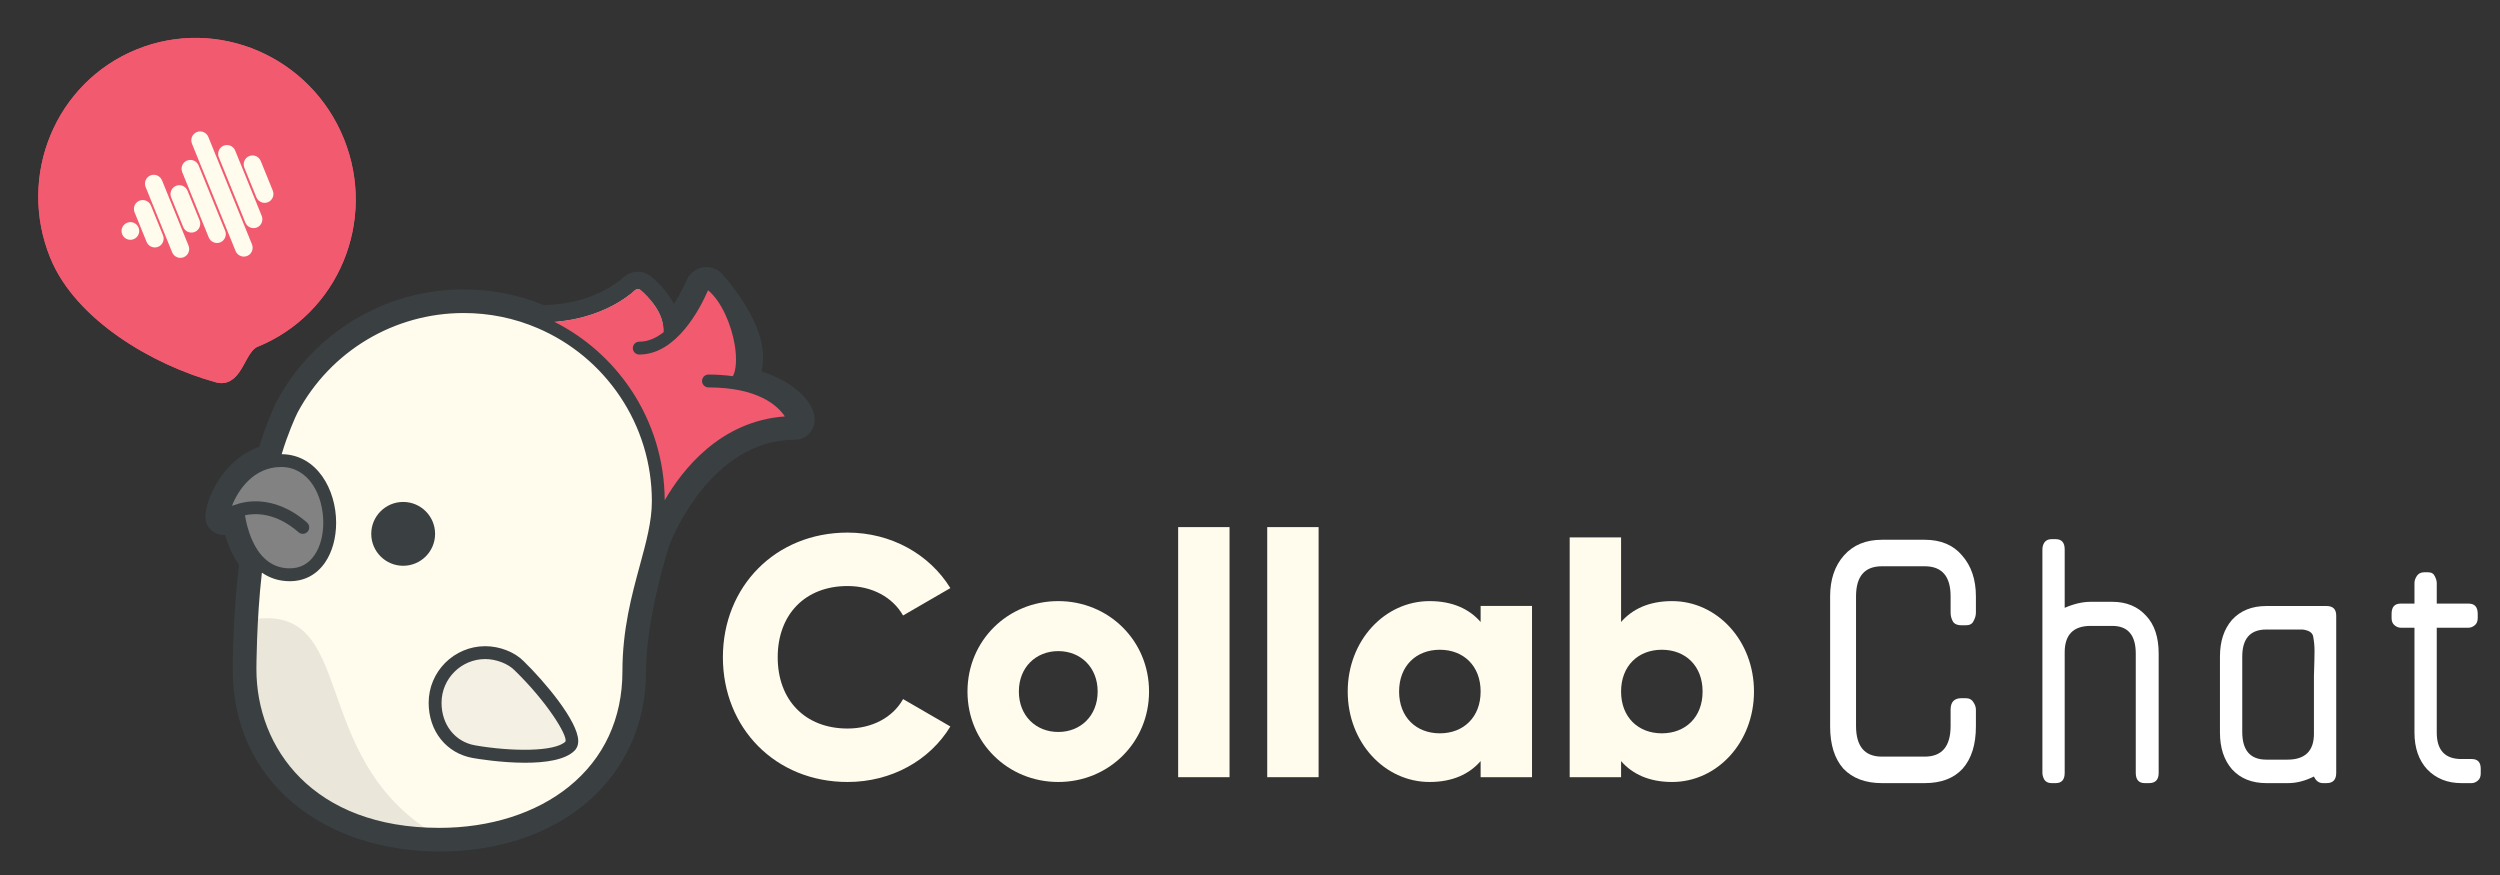 <svg width="160" height="56" viewBox="0 0 160 56" fill="none" xmlns="http://www.w3.org/2000/svg">
<rect x="0" y="0" width="160" height="56" fill="#333333" stroke="none"/>
<path d="M50.879 27.041C44.665 27.041 41.899 34.265 41.814 34.491C41.614 35.106 40.245 39.476 40.245 42.97C40.245 49.574 34.768 53.395 28.124 53.395C21.424 53.395 15.996 49.516 15.996 42.819C15.996 42.819 15.996 39.119 16.447 35.834C15.378 34.625 15.221 32.689 15.221 32.689C15.221 32.689 14.771 32.776 14.359 33.12C14.309 33.162 14.23 33.121 14.238 33.055C14.36 32.022 15.406 29.829 17.48 29.513C17.842 28.046 18.529 26.494 18.685 26.201C20.787 22.284 24.918 19.622 29.673 19.622C31.417 19.622 33.076 19.979 34.584 20.627C38.776 20.627 40.8 18.402 40.8 18.402C41.742 18.402 42.876 20.865 42.35 21.782C42.337 21.805 42.366 21.831 42.388 21.817C44.134 20.704 45.118 17.96 45.118 17.96C47.113 18.957 48.159 23.437 47.088 24.509C50.53 25.038 51.456 27.041 50.879 27.041Z" fill="#FFFCEE"/>
<path d="M27.823 53.389C21.262 53.276 15.996 49.418 15.996 42.82C15.996 42.82 15.941 41.873 16.096 39.645C22.956 38.567 19.584 48.399 27.823 53.389Z" fill="#EAE6DA"/>
<path d="M51.038 26.865C51.038 26.975 50.983 27.041 50.879 27.041C50.78 27.041 50.684 27.044 50.585 27.047C45.072 27.231 42.627 32.573 42.213 33.59C42.21 33.595 42.207 33.601 42.205 33.606C41.979 34.071 41.853 34.392 41.82 34.474C42.007 33.65 42.133 32.859 42.133 32.079C42.133 29.511 41.356 27.124 40.024 25.14C38.691 23.16 36.807 21.581 34.588 20.627C34.695 20.627 34.802 20.625 34.909 20.622C34.975 20.622 35.041 20.619 35.107 20.614C35.175 20.614 35.244 20.608 35.313 20.605C35.417 20.597 35.516 20.589 35.615 20.581C35.675 20.575 35.736 20.57 35.796 20.561C36.203 20.52 36.585 20.454 36.942 20.375C37.005 20.358 37.068 20.344 37.129 20.328C37.194 20.314 37.261 20.297 37.326 20.278C37.401 20.259 37.475 20.24 37.546 20.218C37.661 20.182 37.777 20.146 37.887 20.111C37.975 20.081 38.062 20.05 38.145 20.017C38.23 19.987 38.315 19.957 38.395 19.921C38.477 19.891 38.554 19.858 38.631 19.822C38.782 19.756 38.928 19.688 39.065 19.619C39.238 19.531 39.397 19.443 39.546 19.355C39.79 19.213 39.996 19.073 40.166 18.946C40.373 18.792 40.529 18.661 40.633 18.564C40.636 18.562 40.636 18.562 40.639 18.559C40.743 18.471 40.894 18.474 40.999 18.561C41.518 19.012 42.861 20.347 42.358 21.764C42.356 21.77 42.353 21.775 42.35 21.781C42.345 21.795 42.35 21.806 42.358 21.811C42.367 21.819 42.38 21.825 42.391 21.817C42.444 21.784 42.493 21.751 42.545 21.712C42.661 21.63 42.776 21.542 42.883 21.446C42.924 21.41 42.966 21.372 43.007 21.333C43.073 21.273 43.139 21.207 43.202 21.141C43.232 21.111 43.262 21.081 43.29 21.047C43.295 21.042 43.301 21.037 43.306 21.031C43.325 21.012 43.342 20.992 43.358 20.973C43.378 20.951 43.397 20.932 43.413 20.913C43.419 20.907 43.422 20.902 43.424 20.899C43.455 20.866 43.482 20.833 43.507 20.8C43.523 20.781 43.54 20.765 43.554 20.745C43.603 20.685 43.653 20.622 43.699 20.561C43.727 20.526 43.754 20.49 43.779 20.454C43.787 20.446 43.793 20.438 43.795 20.429C43.795 20.429 43.801 20.427 43.801 20.424C43.828 20.388 43.856 20.352 43.878 20.317C43.908 20.276 43.938 20.234 43.963 20.193C43.977 20.179 43.985 20.163 43.993 20.149C44.004 20.135 44.013 20.122 44.021 20.108C44.043 20.078 44.062 20.048 44.081 20.017C44.122 19.954 44.163 19.888 44.202 19.825C44.205 19.822 44.208 19.82 44.208 19.817C44.249 19.754 44.284 19.691 44.32 19.627C44.328 19.616 44.334 19.605 44.339 19.594C44.394 19.504 44.444 19.413 44.49 19.325C44.51 19.292 44.526 19.262 44.543 19.232C44.576 19.171 44.606 19.108 44.636 19.05C44.661 19.004 44.683 18.957 44.708 18.913C44.708 18.91 44.708 18.907 44.71 18.905C44.713 18.894 44.718 18.883 44.724 18.874C44.754 18.817 44.782 18.759 44.806 18.704C44.825 18.663 44.845 18.622 44.861 18.583C44.872 18.561 44.88 18.542 44.889 18.523C44.894 18.512 44.9 18.501 44.905 18.49C44.924 18.443 44.944 18.402 44.96 18.361C44.966 18.347 44.971 18.336 44.979 18.322C45.076 18.168 45.293 18.146 45.416 18.289C45.825 18.759 46.573 19.682 47.106 20.726C47.119 20.759 47.128 20.791 47.141 20.825C47.614 22.275 47.672 23.821 47.141 24.45C47.125 24.47 47.108 24.489 47.089 24.508C47.303 24.541 47.51 24.58 47.704 24.623C47.787 24.643 47.867 24.662 47.946 24.681C47.987 24.692 48.029 24.703 48.067 24.714C48.144 24.733 48.218 24.755 48.29 24.777C49.21 25.055 49.874 25.442 50.32 25.818C50.358 25.851 50.394 25.884 50.429 25.917C50.435 25.92 50.44 25.923 50.443 25.928C50.479 25.961 50.512 25.994 50.545 26.027C50.578 26.06 50.611 26.093 50.641 26.129C50.671 26.162 50.701 26.195 50.726 26.228C50.773 26.283 50.814 26.337 50.85 26.39C50.957 26.552 51.017 26.695 51.034 26.805C51.036 26.827 51.038 26.846 51.038 26.865Z" fill="#F25A70"/>
<path d="M17.991 29.476C15.579 29.476 14.367 31.941 14.238 33.056C14.23 33.123 14.307 33.163 14.359 33.12C14.772 32.778 15.223 32.688 15.223 32.688C15.223 32.688 15.555 36.785 18.545 36.785C22.199 36.785 21.867 29.476 17.991 29.476Z" fill="#828282"/>
<path d="M30.336 48.108C32.139 48.422 35.542 48.688 36.483 47.747C37.092 47.138 35.093 44.422 33.217 42.601C32.746 42.121 31.889 41.768 31.057 41.768C29.283 41.768 27.846 43.205 27.846 44.979C27.846 46.562 28.829 47.844 30.336 48.108Z" fill="#F4F1E4"/>
<path d="M48.736 23.768C49.153 22.102 48.302 19.936 46.245 17.568C45.984 17.267 45.606 17.095 45.21 17.095C44.66 17.095 44.165 17.421 43.948 17.926C43.83 18.202 43.543 18.826 43.131 19.457C42.714 18.67 42.097 18.061 41.715 17.731C41.465 17.515 41.145 17.396 40.816 17.396C40.474 17.396 40.146 17.523 39.893 17.753C39.447 18.16 37.783 19.466 34.8 19.526C33.174 18.86 31.451 18.523 29.673 18.523C24.667 18.523 20.086 21.266 17.717 25.681C17.566 25.965 16.995 27.237 16.59 28.604C14.51 29.307 13.316 31.498 13.147 32.926C13.108 33.258 13.213 33.592 13.434 33.841C13.657 34.092 13.977 34.236 14.313 34.236C14.345 34.236 14.377 34.234 14.408 34.231C14.582 34.829 14.859 35.524 15.298 36.148C14.902 39.338 14.897 42.672 14.897 42.819C14.897 46.348 16.264 49.338 18.849 51.467C21.22 53.419 24.514 54.493 28.124 54.493C35.908 54.493 41.344 49.755 41.344 42.97C41.344 39.655 42.66 35.448 42.851 34.856C43.045 34.354 45.558 28.14 50.879 28.14C51.543 28.14 52.082 27.638 52.133 26.972C52.218 25.867 50.965 24.483 48.736 23.768ZM36.419 50.339C34.312 52.044 31.366 52.983 28.123 52.983C20.032 52.983 16.41 47.879 16.41 42.82C16.41 42.786 16.415 39.659 16.761 36.649C17.245 36.985 17.832 37.197 18.544 37.197C19.486 37.197 20.268 36.781 20.808 35.994C21.262 35.33 21.513 34.427 21.513 33.452C21.513 31.337 20.291 29.092 18.028 29.067C18.394 27.821 18.92 26.638 19.049 26.395C21.154 22.472 25.225 20.034 29.674 20.034C31.325 20.034 32.922 20.361 34.423 21.006C36.558 21.923 38.376 23.432 39.679 25.37C41.013 27.357 41.719 29.676 41.719 32.079C41.719 33.362 41.362 34.673 40.949 36.191C40.427 38.11 39.835 40.286 39.835 42.971C39.835 45.982 38.654 48.53 36.419 50.339ZM19.65 33.444C17.43 31.502 15.414 32.171 15.098 32.294C15.047 32.306 14.96 32.329 14.847 32.371C15.248 31.34 16.245 29.888 17.991 29.888C19.762 29.888 20.689 31.681 20.689 33.452C20.689 34.263 20.49 35 20.128 35.528C19.744 36.088 19.211 36.373 18.545 36.373C17.488 36.373 16.681 35.771 16.147 34.586C15.869 33.97 15.737 33.345 15.677 32.979C16.25 32.848 17.598 32.744 19.107 34.064C19.185 34.133 19.282 34.166 19.378 34.166C19.493 34.166 19.607 34.119 19.689 34.026C19.838 33.855 19.821 33.594 19.65 33.444ZM40.633 18.565C40.685 18.518 40.75 18.494 40.815 18.494C40.88 18.494 40.944 18.517 40.997 18.563C41.455 18.959 42.552 20.044 42.461 21.266C42.003 21.627 41.484 21.867 40.913 21.867C40.685 21.867 40.501 22.051 40.501 22.279C40.501 22.506 40.685 22.691 40.913 22.691C43.29 22.691 44.803 19.76 45.315 18.578C46.181 19.288 46.816 20.801 47.025 22.088C47.166 22.954 47.115 23.699 46.902 24.076C46.431 24.011 45.917 23.971 45.342 23.971C45.115 23.971 44.93 24.155 44.93 24.383C44.93 24.61 45.115 24.795 45.342 24.795C48.527 24.795 49.777 25.972 50.232 26.651C46.102 26.947 43.675 30.052 42.542 32.015C42.529 29.471 41.777 27.016 40.363 24.911C39.12 23.063 37.438 21.583 35.468 20.59C38.416 20.359 40.12 19.033 40.633 18.565Z" fill="#3A4042"/>
<path d="M25.803 36.21C26.931 36.21 27.846 35.295 27.846 34.167C27.846 33.039 26.931 32.124 25.803 32.124C24.675 32.124 23.76 33.039 23.76 34.167C23.76 35.295 24.675 36.21 25.803 36.21Z" fill="#3A4042"/>
<path d="M33.611 48.816C32.074 48.816 30.552 48.564 30.265 48.513H30.265C28.572 48.217 27.434 46.797 27.434 44.979C27.434 42.981 29.059 41.356 31.058 41.356C31.979 41.356 32.942 41.732 33.511 42.313C34.853 43.615 36.998 46.16 37.007 47.417C37.009 47.737 36.882 47.932 36.775 48.039C36.171 48.643 34.885 48.816 33.611 48.816ZM30.407 47.702C32.725 48.106 35.523 48.125 36.192 47.456C36.33 47.062 35.004 44.909 32.93 42.897C32.513 42.472 31.746 42.18 31.058 42.18C29.514 42.18 28.259 43.436 28.259 44.979C28.258 46.383 29.122 47.477 30.407 47.702Z" fill="#3A4042"/>
<path d="M3.679 16.31C5.215 20.091 10.01 22.907 13.969 23.991C15.084 24.296 15.216 22.17 16.287 21.735C21.218 19.731 23.569 14.053 21.538 9.053C19.506 4.053 13.861 1.624 8.93 3.628C3.998 5.632 1.647 11.31 3.679 16.31Z" fill="#F25A70"/>
<path d="M3.679 16.31C5.215 20.091 10.01 22.907 13.969 23.991C15.084 24.296 15.216 22.17 16.287 21.735C21.218 19.731 23.569 14.053 21.538 9.053C19.506 4.053 13.861 1.624 8.93 3.628C3.998 5.632 1.647 11.31 3.679 16.31Z" fill="#F25A70"/>
<path d="M3.679 16.31C5.215 20.091 10.01 22.907 13.969 23.991C15.084 24.296 15.216 22.17 16.287 21.735C21.218 19.731 23.569 14.053 21.538 9.053C19.506 4.053 13.861 1.624 8.93 3.628C3.998 5.632 1.647 11.31 3.679 16.31Z" stroke="#F25A70"/>
<path d="M3.679 16.31C5.215 20.091 10.01 22.907 13.969 23.991C15.084 24.296 15.216 22.17 16.287 21.735C21.218 19.731 23.569 14.053 21.538 9.053C19.506 4.053 13.861 1.624 8.93 3.628C3.998 5.632 1.647 11.31 3.679 16.31Z" stroke="#F25A70"/>
<path fill-rule="evenodd" clip-rule="evenodd" d="M12.689 8.684C12.728 8.668 12.769 8.661 12.811 8.661C12.852 8.662 12.893 8.671 12.932 8.687C12.97 8.704 13.005 8.728 13.035 8.758C13.064 8.789 13.088 8.824 13.104 8.864L15.894 15.732C15.927 15.811 15.927 15.9 15.894 15.978C15.862 16.056 15.8 16.118 15.723 16.15C15.645 16.181 15.558 16.18 15.48 16.146C15.403 16.113 15.341 16.049 15.309 15.97L12.518 9.102C12.502 9.062 12.494 9.02 12.494 8.978C12.494 8.936 12.502 8.894 12.518 8.856C12.534 8.817 12.557 8.782 12.587 8.752C12.616 8.723 12.651 8.7 12.689 8.684ZM14.529 9.532C14.487 9.532 14.446 9.539 14.408 9.555C14.369 9.571 14.334 9.594 14.305 9.623C14.275 9.652 14.252 9.687 14.236 9.726C14.22 9.765 14.212 9.806 14.212 9.848C14.212 9.89 14.22 9.932 14.236 9.971L15.933 14.149C15.965 14.228 16.027 14.291 16.104 14.324C16.182 14.358 16.269 14.359 16.347 14.327C16.424 14.296 16.486 14.234 16.518 14.156C16.551 14.078 16.551 13.99 16.519 13.911L14.821 9.733C14.805 9.694 14.782 9.659 14.753 9.628C14.723 9.598 14.688 9.574 14.65 9.558C14.612 9.541 14.57 9.533 14.529 9.532ZM16.164 10.198C16.122 10.197 16.081 10.205 16.043 10.221C16.004 10.236 15.969 10.26 15.94 10.289C15.91 10.318 15.887 10.353 15.871 10.392C15.855 10.431 15.847 10.472 15.847 10.514C15.847 10.556 15.855 10.598 15.87 10.636L16.641 12.532C16.656 12.571 16.68 12.606 16.709 12.636C16.738 12.666 16.773 12.69 16.812 12.707C16.85 12.723 16.891 12.732 16.933 12.732C16.974 12.733 17.015 12.725 17.054 12.71C17.092 12.694 17.127 12.671 17.157 12.641C17.186 12.612 17.21 12.577 17.226 12.539C17.242 12.5 17.25 12.458 17.25 12.416C17.25 12.374 17.242 12.333 17.226 12.294L16.456 10.399C16.44 10.36 16.417 10.324 16.388 10.294C16.358 10.264 16.323 10.24 16.285 10.224C16.247 10.207 16.206 10.198 16.164 10.198ZM12.187 10.484C12.145 10.483 12.104 10.491 12.066 10.507C12.027 10.522 11.992 10.545 11.963 10.575C11.933 10.604 11.91 10.639 11.894 10.678C11.878 10.716 11.87 10.758 11.87 10.8C11.87 10.842 11.878 10.884 11.893 10.923L13.591 15.101C13.623 15.179 13.685 15.242 13.762 15.276C13.84 15.309 13.927 15.31 14.005 15.279C14.082 15.247 14.144 15.186 14.176 15.108C14.209 15.03 14.209 14.941 14.177 14.863L12.479 10.685C12.463 10.646 12.44 10.61 12.411 10.58C12.381 10.55 12.346 10.526 12.308 10.509C12.27 10.493 12.228 10.484 12.187 10.484ZM11.358 12.124C11.397 12.109 11.438 12.101 11.48 12.101C11.521 12.102 11.562 12.111 11.601 12.127C11.639 12.143 11.674 12.168 11.703 12.197C11.733 12.227 11.756 12.263 11.772 12.302L12.542 14.197C12.574 14.276 12.573 14.364 12.541 14.442C12.509 14.52 12.447 14.581 12.37 14.613C12.292 14.644 12.205 14.643 12.127 14.61C12.05 14.577 11.988 14.514 11.956 14.435L11.186 12.54C11.17 12.501 11.162 12.459 11.162 12.417C11.162 12.375 11.171 12.334 11.187 12.295C11.203 12.257 11.226 12.222 11.255 12.192C11.285 12.163 11.32 12.14 11.358 12.124ZM9.845 11.435C9.803 11.435 9.762 11.443 9.723 11.458C9.685 11.474 9.65 11.497 9.62 11.526C9.591 11.556 9.568 11.591 9.552 11.629C9.536 11.668 9.527 11.71 9.527 11.752C9.527 11.794 9.535 11.835 9.551 11.874L11.249 16.052C11.281 16.131 11.342 16.194 11.42 16.227C11.498 16.261 11.585 16.262 11.662 16.23C11.74 16.199 11.802 16.137 11.834 16.059C11.866 15.981 11.866 15.893 11.834 15.814L10.137 11.637C10.121 11.598 10.098 11.562 10.068 11.532C10.039 11.502 10.004 11.478 9.966 11.461C9.927 11.445 9.886 11.436 9.845 11.435ZM9.016 13.076C9.055 13.06 9.096 13.053 9.137 13.053C9.179 13.053 9.22 13.062 9.259 13.079C9.297 13.095 9.332 13.119 9.361 13.149C9.39 13.179 9.414 13.215 9.429 13.254L10.2 15.149C10.232 15.228 10.231 15.316 10.199 15.393C10.167 15.472 10.105 15.533 10.027 15.565C9.95 15.596 9.863 15.595 9.785 15.562C9.707 15.528 9.646 15.466 9.614 15.387L8.844 13.492C8.828 13.453 8.82 13.411 8.82 13.369C8.82 13.327 8.828 13.286 8.844 13.247C8.86 13.208 8.884 13.173 8.913 13.144C8.943 13.115 8.978 13.092 9.016 13.076ZM8.226 14.489C8.387 14.423 8.572 14.501 8.637 14.662C8.703 14.824 8.625 15.008 8.464 15.074C8.302 15.14 8.118 15.062 8.052 14.9C7.986 14.739 8.064 14.554 8.226 14.489Z" fill="#FFFCEE"/>
<path d="M12.689 8.684L12.784 8.916L12.783 8.916L12.689 8.684ZM12.932 8.687L12.832 8.917L12.832 8.917L12.932 8.687ZM13.035 8.758L13.214 8.584L13.214 8.584L13.035 8.758ZM13.104 8.864L12.872 8.958L12.872 8.958L13.104 8.864ZM15.894 15.732L16.126 15.638L15.894 15.732ZM15.309 15.97L15.54 15.876L15.309 15.97ZM12.518 9.102L12.749 9.007L12.749 9.007L12.518 9.102ZM12.518 8.856L12.749 8.951L12.749 8.951L12.518 8.856ZM12.587 8.752L12.41 8.576L12.41 8.576L12.587 8.752ZM14.408 9.555L14.502 9.787L14.502 9.787L14.408 9.555ZM14.529 9.532L14.526 9.782L14.526 9.782L14.529 9.532ZM14.305 9.623L14.481 9.8L14.481 9.8L14.305 9.623ZM14.212 9.848L14.462 9.849L14.462 9.849L14.212 9.848ZM14.236 9.971L14.467 9.877L14.467 9.877L14.236 9.971ZM15.933 14.149L16.165 14.055L16.165 14.055L15.933 14.149ZM16.104 14.324L16.203 14.095L16.203 14.095L16.104 14.324ZM16.519 13.911L16.287 14.005L16.519 13.911ZM14.821 9.733L14.59 9.827L14.59 9.827L14.821 9.733ZM14.753 9.628L14.932 9.454L14.932 9.454L14.753 9.628ZM14.65 9.558L14.749 9.328L14.749 9.328L14.65 9.558ZM16.043 10.221L16.137 10.453L16.137 10.453L16.043 10.221ZM15.871 10.392L16.102 10.488L16.102 10.488L15.871 10.392ZM15.847 10.514L15.597 10.513L15.597 10.513L15.847 10.514ZM15.87 10.636L16.102 10.542L16.102 10.542L15.87 10.636ZM16.641 12.532L16.872 12.438L16.641 12.532ZM16.812 12.707L16.713 12.936L16.713 12.936L16.812 12.707ZM16.933 12.732L16.936 12.482L16.936 12.482L16.933 12.732ZM17.157 12.641L16.98 12.464L16.98 12.464L17.157 12.641ZM17.226 12.539L17.457 12.634L17.457 12.634L17.226 12.539ZM17.25 12.416L17.5 12.417L17.25 12.416ZM17.226 12.294L16.994 12.388L17.226 12.294ZM16.456 10.399L16.224 10.493L16.224 10.493L16.456 10.399ZM16.388 10.294L16.209 10.469L16.209 10.469L16.388 10.294ZM12.066 10.507L12.16 10.738L12.16 10.738L12.066 10.507ZM12.187 10.484L12.184 10.734L12.184 10.734L12.187 10.484ZM11.87 10.8L11.62 10.8L11.62 10.8L11.87 10.8ZM11.893 10.923L12.125 10.829L12.125 10.829L11.893 10.923ZM13.591 15.101L13.359 15.195L13.591 15.101ZM14.176 15.108L14.407 15.203L14.407 15.203L14.176 15.108ZM14.177 14.863L13.945 14.957L14.177 14.863ZM12.479 10.685L12.247 10.779L12.247 10.779L12.479 10.685ZM12.411 10.58L12.589 10.405L12.589 10.405L12.411 10.58ZM11.358 12.124L11.453 12.356L11.452 12.356L11.358 12.124ZM11.601 12.127L11.699 11.897L11.699 11.897L11.601 12.127ZM11.772 12.302L11.54 12.396L11.54 12.396L11.772 12.302ZM12.542 14.197L12.773 14.103L12.773 14.103L12.542 14.197ZM12.541 14.442L12.31 14.346L12.31 14.346L12.541 14.442ZM11.956 14.435L12.188 14.341L12.188 14.341L11.956 14.435ZM11.186 12.54L11.418 12.446L11.418 12.446L11.186 12.54ZM11.162 12.417L10.912 12.417L10.912 12.417L11.162 12.417ZM11.187 12.295L11.418 12.391L11.418 12.391L11.187 12.295ZM9.723 11.458L9.817 11.69L9.817 11.69L9.723 11.458ZM9.845 11.435L9.842 11.685L9.842 11.685L9.845 11.435ZM9.552 11.629L9.321 11.534L9.321 11.534L9.552 11.629ZM9.551 11.874L9.783 11.78L9.783 11.78L9.551 11.874ZM11.249 16.052L11.48 15.958L11.249 16.052ZM11.42 16.227L11.519 15.998L11.519 15.998L11.42 16.227ZM11.834 16.059L11.603 15.964L11.603 15.964L11.834 16.059ZM10.137 11.637L9.905 11.731L9.905 11.731L10.137 11.637ZM10.068 11.532L9.889 11.707L9.889 11.707L10.068 11.532ZM9.137 13.053L9.135 13.303L9.135 13.303L9.137 13.053ZM9.016 13.076L9.11 13.307L9.11 13.308L9.016 13.076ZM9.259 13.079L9.16 13.308L9.16 13.308L9.259 13.079ZM9.429 13.254L9.198 13.348L9.198 13.348L9.429 13.254ZM10.2 15.149L10.431 15.055L10.2 15.149ZM10.199 15.393L9.968 15.298L9.968 15.298L10.199 15.393ZM9.785 15.562L9.884 15.332L9.884 15.332L9.785 15.562ZM9.614 15.387L9.846 15.293L9.614 15.387ZM8.844 13.492L9.076 13.397L9.076 13.398L8.844 13.492ZM8.82 13.369L8.57 13.368L8.57 13.368L8.82 13.369ZM8.913 13.144L9.09 13.321L9.09 13.321L8.913 13.144ZM8.226 14.489L8.32 14.72L8.226 14.489ZM8.052 14.9L7.82 14.995L7.82 14.995L8.052 14.9ZM12.807 8.911C12.799 8.911 12.791 8.913 12.784 8.916L12.595 8.452C12.665 8.424 12.739 8.41 12.814 8.411L12.807 8.911ZM12.832 8.917C12.824 8.913 12.816 8.911 12.807 8.911L12.814 8.411C12.889 8.412 12.963 8.428 13.031 8.458L12.832 8.917ZM12.856 8.933C12.849 8.926 12.841 8.92 12.832 8.917L13.031 8.458C13.1 8.488 13.162 8.531 13.214 8.584L12.856 8.933ZM12.872 8.958C12.868 8.948 12.863 8.94 12.856 8.933L13.214 8.584C13.266 8.638 13.307 8.701 13.335 8.77L12.872 8.958ZM15.663 15.826L12.872 8.958L13.335 8.77L16.126 15.638L15.663 15.826ZM15.663 15.883C15.67 15.866 15.671 15.845 15.663 15.826L16.126 15.638C16.182 15.777 16.183 15.934 16.126 16.073L15.663 15.883ZM15.629 15.918C15.643 15.912 15.656 15.9 15.663 15.883L16.126 16.073C16.068 16.213 15.957 16.324 15.817 16.381L15.629 15.918ZM15.58 15.917C15.597 15.924 15.614 15.924 15.629 15.918L15.817 16.381C15.676 16.439 15.519 16.436 15.381 16.376L15.58 15.917ZM15.54 15.876C15.548 15.895 15.563 15.91 15.58 15.917L15.381 16.376C15.242 16.316 15.134 16.203 15.077 16.064L15.54 15.876ZM12.749 9.007L15.54 15.876L15.077 16.064L12.286 9.196L12.749 9.007ZM12.744 8.978C12.744 8.988 12.746 8.998 12.749 9.007L12.286 9.196C12.258 9.127 12.244 9.053 12.244 8.978L12.744 8.978ZM12.749 8.951C12.746 8.959 12.744 8.968 12.744 8.978L12.244 8.978C12.244 8.904 12.258 8.83 12.287 8.761L12.749 8.951ZM12.763 8.929C12.758 8.935 12.753 8.942 12.749 8.951L12.287 8.761C12.315 8.691 12.357 8.629 12.41 8.576L12.763 8.929ZM12.783 8.916C12.776 8.919 12.769 8.923 12.763 8.929L12.41 8.576C12.463 8.523 12.526 8.481 12.595 8.452L12.783 8.916ZM14.313 9.323C14.383 9.295 14.457 9.281 14.532 9.282L14.526 9.782C14.518 9.782 14.509 9.783 14.502 9.787L14.313 9.323ZM14.128 9.446C14.181 9.393 14.244 9.351 14.314 9.323L14.502 9.787C14.494 9.79 14.487 9.794 14.481 9.8L14.128 9.446ZM14.005 9.631C14.034 9.562 14.075 9.499 14.128 9.446L14.481 9.8C14.475 9.806 14.47 9.813 14.467 9.822L14.005 9.631ZM13.962 9.848C13.962 9.773 13.976 9.7 14.005 9.631L14.467 9.822C14.464 9.83 14.462 9.839 14.462 9.849L13.962 9.848ZM14.004 10.065C13.976 9.996 13.962 9.922 13.962 9.848L14.462 9.849C14.462 9.858 14.464 9.868 14.467 9.877L14.004 10.065ZM15.702 14.243L14.004 10.065L14.467 9.877L16.165 14.055L15.702 14.243ZM16.005 14.554C15.867 14.494 15.758 14.382 15.702 14.243L16.165 14.055C16.172 14.073 16.186 14.087 16.203 14.095L16.005 14.554ZM16.441 14.559C16.301 14.616 16.144 14.614 16.005 14.554L16.203 14.095C16.22 14.102 16.238 14.102 16.253 14.095L16.441 14.559ZM16.749 14.251C16.692 14.391 16.581 14.502 16.441 14.559L16.253 14.095C16.268 14.089 16.28 14.077 16.287 14.06L16.749 14.251ZM16.75 13.817C16.807 13.956 16.807 14.112 16.749 14.251L16.287 14.06C16.294 14.044 16.295 14.024 16.287 14.005L16.75 13.817ZM15.053 9.639L16.75 13.817L16.287 14.005L14.59 9.827L15.053 9.639ZM14.932 9.454C14.984 9.507 15.025 9.57 15.053 9.639L14.59 9.827C14.586 9.818 14.581 9.81 14.574 9.803L14.932 9.454ZM14.749 9.328C14.818 9.358 14.88 9.401 14.932 9.454L14.574 9.803C14.567 9.796 14.559 9.791 14.551 9.787L14.749 9.328ZM14.532 9.282C14.607 9.283 14.681 9.299 14.749 9.328L14.551 9.787C14.543 9.784 14.534 9.782 14.526 9.782L14.532 9.282ZM15.949 9.989C16.018 9.961 16.092 9.947 16.167 9.948L16.161 10.448C16.153 10.448 16.145 10.449 16.137 10.453L15.949 9.989ZM15.763 10.112C15.816 10.059 15.879 10.017 15.949 9.989L16.137 10.453C16.129 10.456 16.122 10.46 16.116 10.466L15.763 10.112ZM15.64 10.296C15.669 10.227 15.71 10.165 15.763 10.112L16.116 10.466C16.11 10.472 16.105 10.479 16.102 10.488L15.64 10.296ZM15.597 10.513C15.597 10.439 15.611 10.365 15.64 10.296L16.102 10.488C16.099 10.496 16.097 10.505 16.097 10.514L15.597 10.513ZM15.639 10.731C15.611 10.662 15.597 10.588 15.597 10.513L16.097 10.514C16.097 10.524 16.098 10.533 16.102 10.542L15.639 10.731ZM16.409 12.626L15.639 10.731L16.102 10.542L16.872 12.438L16.409 12.626ZM16.53 12.811C16.478 12.758 16.437 12.695 16.409 12.626L16.872 12.438C16.876 12.447 16.881 12.455 16.888 12.461L16.53 12.811ZM16.713 12.936C16.644 12.907 16.582 12.864 16.53 12.811L16.888 12.461C16.894 12.468 16.902 12.473 16.91 12.477L16.713 12.936ZM16.93 12.982C16.855 12.982 16.781 12.966 16.713 12.936L16.91 12.477C16.919 12.481 16.927 12.482 16.936 12.482L16.93 12.982ZM17.148 12.941C17.079 12.969 17.005 12.983 16.93 12.982L16.936 12.482C16.944 12.482 16.952 12.481 16.96 12.478L17.148 12.941ZM17.333 12.819C17.28 12.871 17.217 12.913 17.148 12.941L16.96 12.478C16.967 12.475 16.974 12.47 16.98 12.464L17.333 12.819ZM17.457 12.634C17.428 12.703 17.386 12.766 17.333 12.819L16.98 12.464C16.986 12.458 16.991 12.451 16.995 12.443L17.457 12.634ZM17.5 12.417C17.5 12.492 17.485 12.565 17.457 12.634L16.995 12.443C16.998 12.434 17 12.425 17 12.416L17.5 12.417ZM17.458 12.2C17.486 12.269 17.5 12.342 17.5 12.417L17 12.416C17 12.406 16.998 12.397 16.994 12.388L17.458 12.2ZM16.688 10.305L17.458 12.2L16.994 12.388L16.224 10.493L16.688 10.305ZM16.566 10.119C16.619 10.173 16.66 10.236 16.688 10.305L16.224 10.493C16.221 10.484 16.215 10.476 16.209 10.469L16.566 10.119ZM16.384 9.994C16.452 10.024 16.514 10.066 16.566 10.119L16.209 10.469C16.202 10.462 16.195 10.457 16.186 10.453L16.384 9.994ZM16.167 9.948C16.241 9.949 16.315 9.965 16.384 9.994L16.186 10.453C16.178 10.45 16.169 10.448 16.161 10.448L16.167 9.948ZM11.971 10.275C12.041 10.247 12.115 10.233 12.19 10.234L12.184 10.734C12.175 10.734 12.167 10.735 12.16 10.738L11.971 10.275ZM11.786 10.398C11.839 10.345 11.902 10.303 11.971 10.275L12.16 10.738C12.152 10.741 12.145 10.746 12.139 10.752L11.786 10.398ZM11.663 10.582C11.691 10.513 11.733 10.45 11.786 10.398L12.139 10.752C12.133 10.758 12.128 10.765 12.125 10.773L11.663 10.582ZM11.62 10.8C11.62 10.725 11.634 10.651 11.663 10.582L12.125 10.773C12.121 10.782 12.12 10.791 12.12 10.8L11.62 10.8ZM11.662 11.017C11.634 10.948 11.62 10.874 11.62 10.8L12.12 10.8C12.12 10.81 12.121 10.819 12.125 10.829L11.662 11.017ZM13.359 15.195L11.662 11.017L12.125 10.829L13.823 15.006L13.359 15.195ZM13.663 15.505C13.525 15.446 13.416 15.334 13.359 15.195L13.823 15.006C13.83 15.025 13.844 15.039 13.861 15.046L13.663 15.505ZM14.099 15.51C13.959 15.567 13.802 15.565 13.663 15.505L13.861 15.046C13.878 15.053 13.895 15.053 13.911 15.047L14.099 15.51ZM14.407 15.203C14.35 15.342 14.239 15.453 14.099 15.51L13.911 15.047C13.925 15.041 13.938 15.029 13.945 15.012L14.407 15.203ZM14.408 14.768C14.465 14.908 14.465 15.064 14.407 15.203L13.945 15.012C13.952 14.995 13.953 14.975 13.945 14.957L14.408 14.768ZM12.711 10.591L14.408 14.768L13.945 14.957L12.247 10.779L12.711 10.591ZM12.589 10.405C12.642 10.459 12.683 10.522 12.711 10.591L12.247 10.779C12.244 10.77 12.238 10.762 12.232 10.755L12.589 10.405ZM12.407 10.28C12.475 10.309 12.537 10.352 12.589 10.405L12.232 10.755C12.225 10.748 12.217 10.743 12.209 10.739L12.407 10.28ZM12.19 10.234C12.264 10.235 12.338 10.25 12.407 10.28L12.209 10.739C12.201 10.736 12.192 10.734 12.184 10.734L12.19 10.234ZM11.477 12.351C11.468 12.351 11.46 12.353 11.453 12.356L11.264 11.893C11.334 11.864 11.408 11.851 11.482 11.851L11.477 12.351ZM11.502 12.357C11.494 12.353 11.485 12.351 11.477 12.351L11.482 11.851C11.557 11.852 11.631 11.868 11.699 11.897L11.502 12.357ZM11.524 12.372C11.518 12.366 11.51 12.36 11.502 12.357L11.699 11.897C11.768 11.927 11.83 11.97 11.882 12.023L11.524 12.372ZM11.54 12.396C11.536 12.387 11.531 12.379 11.524 12.372L11.882 12.023C11.934 12.076 11.975 12.139 12.003 12.208L11.54 12.396ZM12.31 14.291L11.54 12.396L12.003 12.208L12.773 14.103L12.31 14.291ZM12.31 14.346C12.317 14.329 12.318 14.31 12.31 14.291L12.773 14.103C12.83 14.242 12.83 14.398 12.772 14.537L12.31 14.346ZM12.275 14.381C12.291 14.375 12.303 14.363 12.31 14.346L12.772 14.537C12.714 14.677 12.604 14.787 12.464 14.844L12.275 14.381ZM12.226 14.38C12.242 14.387 12.26 14.387 12.275 14.381L12.464 14.844C12.324 14.901 12.167 14.899 12.028 14.84L12.226 14.38ZM12.188 14.341C12.195 14.359 12.209 14.373 12.226 14.38L12.028 14.84C11.89 14.78 11.781 14.668 11.725 14.529L12.188 14.341ZM11.418 12.446L12.188 14.341L11.725 14.529L10.954 12.634L11.418 12.446ZM11.412 12.418C11.412 12.427 11.414 12.437 11.418 12.446L10.954 12.634C10.927 12.565 10.912 12.491 10.912 12.417L11.412 12.418ZM11.418 12.391C11.414 12.399 11.412 12.408 11.412 12.418L10.912 12.417C10.912 12.342 10.927 12.268 10.956 12.2L11.418 12.391ZM11.432 12.37C11.426 12.376 11.421 12.383 11.418 12.391L10.956 12.2C10.984 12.131 11.026 12.068 11.079 12.015L11.432 12.37ZM11.452 12.356C11.445 12.359 11.438 12.364 11.432 12.37L11.079 12.015C11.132 11.963 11.195 11.921 11.264 11.893L11.452 12.356ZM9.629 11.227C9.699 11.198 9.773 11.184 9.848 11.185L9.842 11.685C9.833 11.685 9.825 11.687 9.817 11.69L9.629 11.227ZM9.444 11.349C9.497 11.297 9.56 11.255 9.629 11.227L9.817 11.69C9.81 11.693 9.803 11.697 9.797 11.704L9.444 11.349ZM9.321 11.534C9.349 11.465 9.391 11.402 9.444 11.349L9.797 11.704C9.791 11.709 9.786 11.717 9.783 11.725L9.321 11.534ZM9.277 11.751C9.277 11.677 9.292 11.603 9.321 11.534L9.783 11.725C9.779 11.733 9.777 11.742 9.777 11.752L9.277 11.751ZM9.32 11.969C9.292 11.9 9.277 11.826 9.277 11.751L9.777 11.752C9.777 11.762 9.779 11.771 9.783 11.78L9.32 11.969ZM11.017 16.146L9.32 11.969L9.783 11.78L11.48 15.958L11.017 16.146ZM11.321 16.457C11.183 16.398 11.074 16.285 11.017 16.146L11.48 15.958C11.488 15.977 11.502 15.991 11.519 15.998L11.321 16.457ZM11.757 16.462C11.616 16.519 11.46 16.517 11.321 16.457L11.519 15.998C11.536 16.005 11.553 16.005 11.568 15.999L11.757 16.462ZM12.065 16.155C12.008 16.294 11.897 16.405 11.757 16.462L11.568 15.999C11.583 15.993 11.596 15.98 11.603 15.964L12.065 16.155ZM12.066 15.72C12.123 15.859 12.123 16.016 12.065 16.155L11.603 15.964C11.61 15.947 11.61 15.927 11.603 15.908L12.066 15.72ZM10.368 11.542L12.066 15.72L11.603 15.908L9.905 11.731L10.368 11.542ZM10.247 11.357C10.299 11.411 10.341 11.473 10.368 11.543L9.905 11.731C9.902 11.722 9.896 11.713 9.889 11.707L10.247 11.357ZM10.065 11.232C10.133 11.261 10.195 11.304 10.247 11.357L9.889 11.707C9.883 11.7 9.875 11.694 9.867 11.691L10.065 11.232ZM9.848 11.185C9.922 11.186 9.996 11.202 10.065 11.232L9.867 11.691C9.859 11.687 9.85 11.685 9.842 11.685L9.848 11.185ZM9.135 13.303C9.126 13.303 9.118 13.305 9.11 13.307L8.922 12.844C8.991 12.816 9.065 12.802 9.14 12.803L9.135 13.303ZM9.16 13.308C9.152 13.305 9.143 13.303 9.135 13.303L9.14 12.803C9.215 12.804 9.289 12.82 9.357 12.849L9.16 13.308ZM9.182 13.324C9.176 13.317 9.168 13.312 9.16 13.308L9.357 12.849C9.426 12.879 9.488 12.921 9.54 12.974L9.182 13.324ZM9.198 13.348C9.194 13.339 9.189 13.331 9.182 13.324L9.54 12.974C9.592 13.028 9.633 13.091 9.661 13.16L9.198 13.348ZM9.968 15.243L9.198 13.348L9.661 13.159L10.431 15.055L9.968 15.243ZM9.968 15.298C9.975 15.281 9.975 15.261 9.968 15.243L10.431 15.055C10.488 15.194 10.488 15.35 10.43 15.489L9.968 15.298ZM9.933 15.333C9.948 15.327 9.961 15.314 9.968 15.298L10.43 15.489C10.372 15.629 10.261 15.739 10.121 15.796L9.933 15.333ZM9.884 15.332C9.9 15.339 9.918 15.339 9.933 15.333L10.121 15.796C9.981 15.853 9.825 15.851 9.686 15.791L9.884 15.332ZM9.846 15.293C9.853 15.311 9.867 15.325 9.884 15.332L9.686 15.791C9.548 15.732 9.439 15.62 9.382 15.481L9.846 15.293ZM9.076 13.398L9.846 15.293L9.382 15.481L8.612 13.586L9.076 13.398ZM9.07 13.37C9.07 13.379 9.072 13.389 9.076 13.397L8.612 13.586C8.584 13.517 8.57 13.443 8.57 13.368L9.07 13.37ZM9.075 13.343C9.072 13.351 9.07 13.36 9.07 13.37L8.57 13.368C8.57 13.294 8.585 13.22 8.613 13.151L9.075 13.343ZM9.09 13.321C9.084 13.327 9.079 13.334 9.075 13.343L8.613 13.151C8.642 13.082 8.684 13.02 8.737 12.967L9.09 13.321ZM9.11 13.308C9.103 13.311 9.096 13.315 9.09 13.321L8.737 12.967C8.79 12.914 8.853 12.873 8.922 12.844L9.11 13.308ZM8.406 14.757C8.392 14.723 8.354 14.707 8.32 14.72L8.132 14.257C8.421 14.139 8.751 14.279 8.869 14.568L8.406 14.757ZM8.37 14.843C8.403 14.829 8.42 14.79 8.406 14.757L8.869 14.568C8.987 14.858 8.847 15.188 8.558 15.306L8.37 14.843ZM8.284 14.806C8.297 14.84 8.336 14.856 8.37 14.843L8.558 15.306C8.268 15.424 7.938 15.284 7.82 14.995L8.284 14.806ZM8.32 14.72C8.286 14.734 8.27 14.773 8.284 14.806L7.82 14.995C7.703 14.705 7.842 14.375 8.132 14.257L8.32 14.72Z" fill="#FFFCEE"/>
<path d="M46.265 42.066C46.265 37.55 49.62 34.086 54.245 34.086C57.03 34.086 59.485 35.467 60.823 37.638L57.797 39.391C57.117 38.207 55.802 37.506 54.245 37.506C51.527 37.506 49.773 39.326 49.773 42.066C49.773 44.807 51.527 46.626 54.245 46.626C55.802 46.626 57.139 45.925 57.797 44.741L60.823 46.495C59.507 48.665 57.052 50.047 54.245 50.047C49.62 50.047 46.265 46.583 46.265 42.066Z" fill="#FFFCEE"/>
<path d="M61.919 44.258C61.919 40.992 64.506 38.471 67.729 38.471C70.951 38.471 73.539 40.992 73.539 44.258C73.539 47.525 70.951 50.047 67.729 50.047C64.506 50.047 61.919 47.525 61.919 44.258ZM70.25 44.258C70.25 42.702 69.154 41.671 67.729 41.671C66.304 41.671 65.207 42.702 65.207 44.258C65.207 45.815 66.304 46.846 67.729 46.846C69.154 46.846 70.25 45.815 70.25 44.258Z" fill="#FFFCEE"/>
<path d="M75.402 33.735H78.69V49.74H75.402V33.735Z" fill="#FFFCEE"/>
<path d="M81.102 33.735H84.39V49.74H81.102V33.735Z" fill="#FFFCEE"/>
<path d="M98.049 38.778V49.739H94.76V48.709C94.037 49.542 92.962 50.047 91.493 50.047C88.621 50.047 86.254 47.525 86.254 44.258C86.254 40.992 88.621 38.471 91.493 38.471C92.962 38.471 94.037 38.975 94.76 39.808V38.778H98.049ZM94.76 44.258C94.76 42.614 93.664 41.584 92.151 41.584C90.638 41.584 89.542 42.614 89.542 44.258C89.542 45.903 90.638 46.933 92.151 46.933C93.664 46.933 94.76 45.903 94.76 44.258Z" fill="#FFFCEE"/>
<path d="M112.255 44.258C112.255 47.525 109.887 50.047 107.015 50.047C105.546 50.047 104.472 49.542 103.749 48.709V49.739H100.46V34.392H103.749V39.808C104.472 38.975 105.546 38.471 107.015 38.471C109.887 38.471 112.255 40.992 112.255 44.258ZM108.966 44.258C108.966 42.614 107.87 41.584 106.357 41.584C104.845 41.584 103.749 42.614 103.749 44.258C103.749 45.903 104.845 46.933 106.357 46.933C107.87 46.933 108.966 45.903 108.966 44.258Z" fill="#FFFCEE"/>
<path d="M123.181 50.12H120.443C119.39 50.12 118.567 49.812 117.976 49.195C117.41 48.553 117.128 47.653 117.128 46.496V38.169C117.128 37.089 117.423 36.215 118.014 35.547C118.606 34.879 119.415 34.545 120.443 34.545H123.181C124.209 34.545 125.006 34.879 125.571 35.547C126.162 36.215 126.458 37.089 126.458 38.169V39.21C126.458 39.389 126.406 39.569 126.304 39.749C126.227 39.929 126.059 40.019 125.802 40.019H125.533C125.276 40.019 125.096 39.942 124.993 39.788C124.89 39.608 124.839 39.415 124.839 39.21V38.169C124.839 36.883 124.286 36.241 123.181 36.241H120.443C119.338 36.241 118.786 36.883 118.786 38.169V46.458C118.786 47.769 119.338 48.424 120.443 48.424H123.181C124.286 48.424 124.839 47.769 124.839 46.458V45.417C124.839 44.928 125.07 44.684 125.533 44.684H125.802C126.034 44.684 126.201 44.774 126.304 44.954C126.406 45.108 126.458 45.263 126.458 45.417V46.496C126.458 47.653 126.175 48.553 125.61 49.195C125.044 49.812 124.235 50.12 123.181 50.12Z" fill="white"/>
<path d="M137.538 50.12H137.268C136.882 50.12 136.689 49.902 136.689 49.465V41.831C136.689 40.649 136.188 40.058 135.186 40.058H133.798C132.693 40.058 132.14 40.623 132.14 41.754V49.465C132.14 49.902 131.947 50.12 131.562 50.12H131.292C131.086 50.12 130.932 50.043 130.829 49.889C130.752 49.735 130.714 49.594 130.714 49.465V35.161C130.714 35.007 130.752 34.866 130.829 34.737C130.932 34.583 131.086 34.506 131.292 34.506H131.562C131.947 34.506 132.14 34.724 132.14 35.161V38.901C132.731 38.644 133.284 38.516 133.798 38.516H135.186C136.085 38.516 136.805 38.811 137.345 39.402C137.885 39.968 138.155 40.778 138.155 41.831V49.465C138.155 49.902 137.949 50.12 137.538 50.12Z" fill="white"/>
<path d="M148.901 50.12H148.67C148.413 50.12 148.22 49.979 148.092 49.696C147.526 49.979 146.973 50.12 146.434 50.12H145.046C144.12 50.12 143.388 49.825 142.848 49.234C142.334 48.643 142.077 47.859 142.077 46.882V42.024C142.077 41.047 142.334 40.263 142.848 39.672C143.388 39.081 144.12 38.785 145.046 38.785H148.901C149.312 38.785 149.518 38.991 149.518 39.402V49.465C149.518 49.902 149.312 50.12 148.901 50.12ZM147.359 40.289C147.333 40.289 147.205 40.289 146.973 40.289C146.742 40.289 146.485 40.289 146.202 40.289C145.92 40.289 145.663 40.289 145.431 40.289C145.2 40.289 145.071 40.289 145.046 40.289C144.018 40.289 143.504 40.867 143.504 42.024V46.843C143.504 48.026 144.018 48.617 145.046 48.617H146.395C147.526 48.617 148.092 48.064 148.092 46.959C148.092 45.263 148.092 44.029 148.092 43.258C148.117 42.487 148.13 41.96 148.13 41.677C148.13 41.369 148.104 41.073 148.053 40.79C148.027 40.508 147.796 40.34 147.359 40.289Z" fill="white"/>
<path d="M158.188 50.12H157.533C156.633 50.12 155.901 49.825 155.335 49.234C154.795 48.643 154.526 47.859 154.526 46.882V40.173H153.639C153.51 40.173 153.382 40.122 153.253 40.019C153.125 39.916 153.061 39.762 153.061 39.557V39.287C153.061 38.85 153.253 38.631 153.639 38.631H154.526V37.321C154.526 37.166 154.577 37.012 154.68 36.858C154.783 36.704 154.937 36.627 155.142 36.627H155.412C155.618 36.627 155.759 36.717 155.836 36.896C155.914 37.051 155.952 37.192 155.952 37.321V38.631H157.995C158.381 38.631 158.574 38.85 158.574 39.287V39.557C158.574 39.762 158.51 39.916 158.381 40.019C158.252 40.122 158.124 40.173 157.995 40.173H155.952V46.882C155.952 48.013 156.479 48.578 157.533 48.578H158.188C158.574 48.578 158.767 48.784 158.767 49.195V49.504C158.767 49.709 158.702 49.863 158.574 49.966C158.445 50.069 158.317 50.12 158.188 50.12Z" fill="white"/>
</svg>
